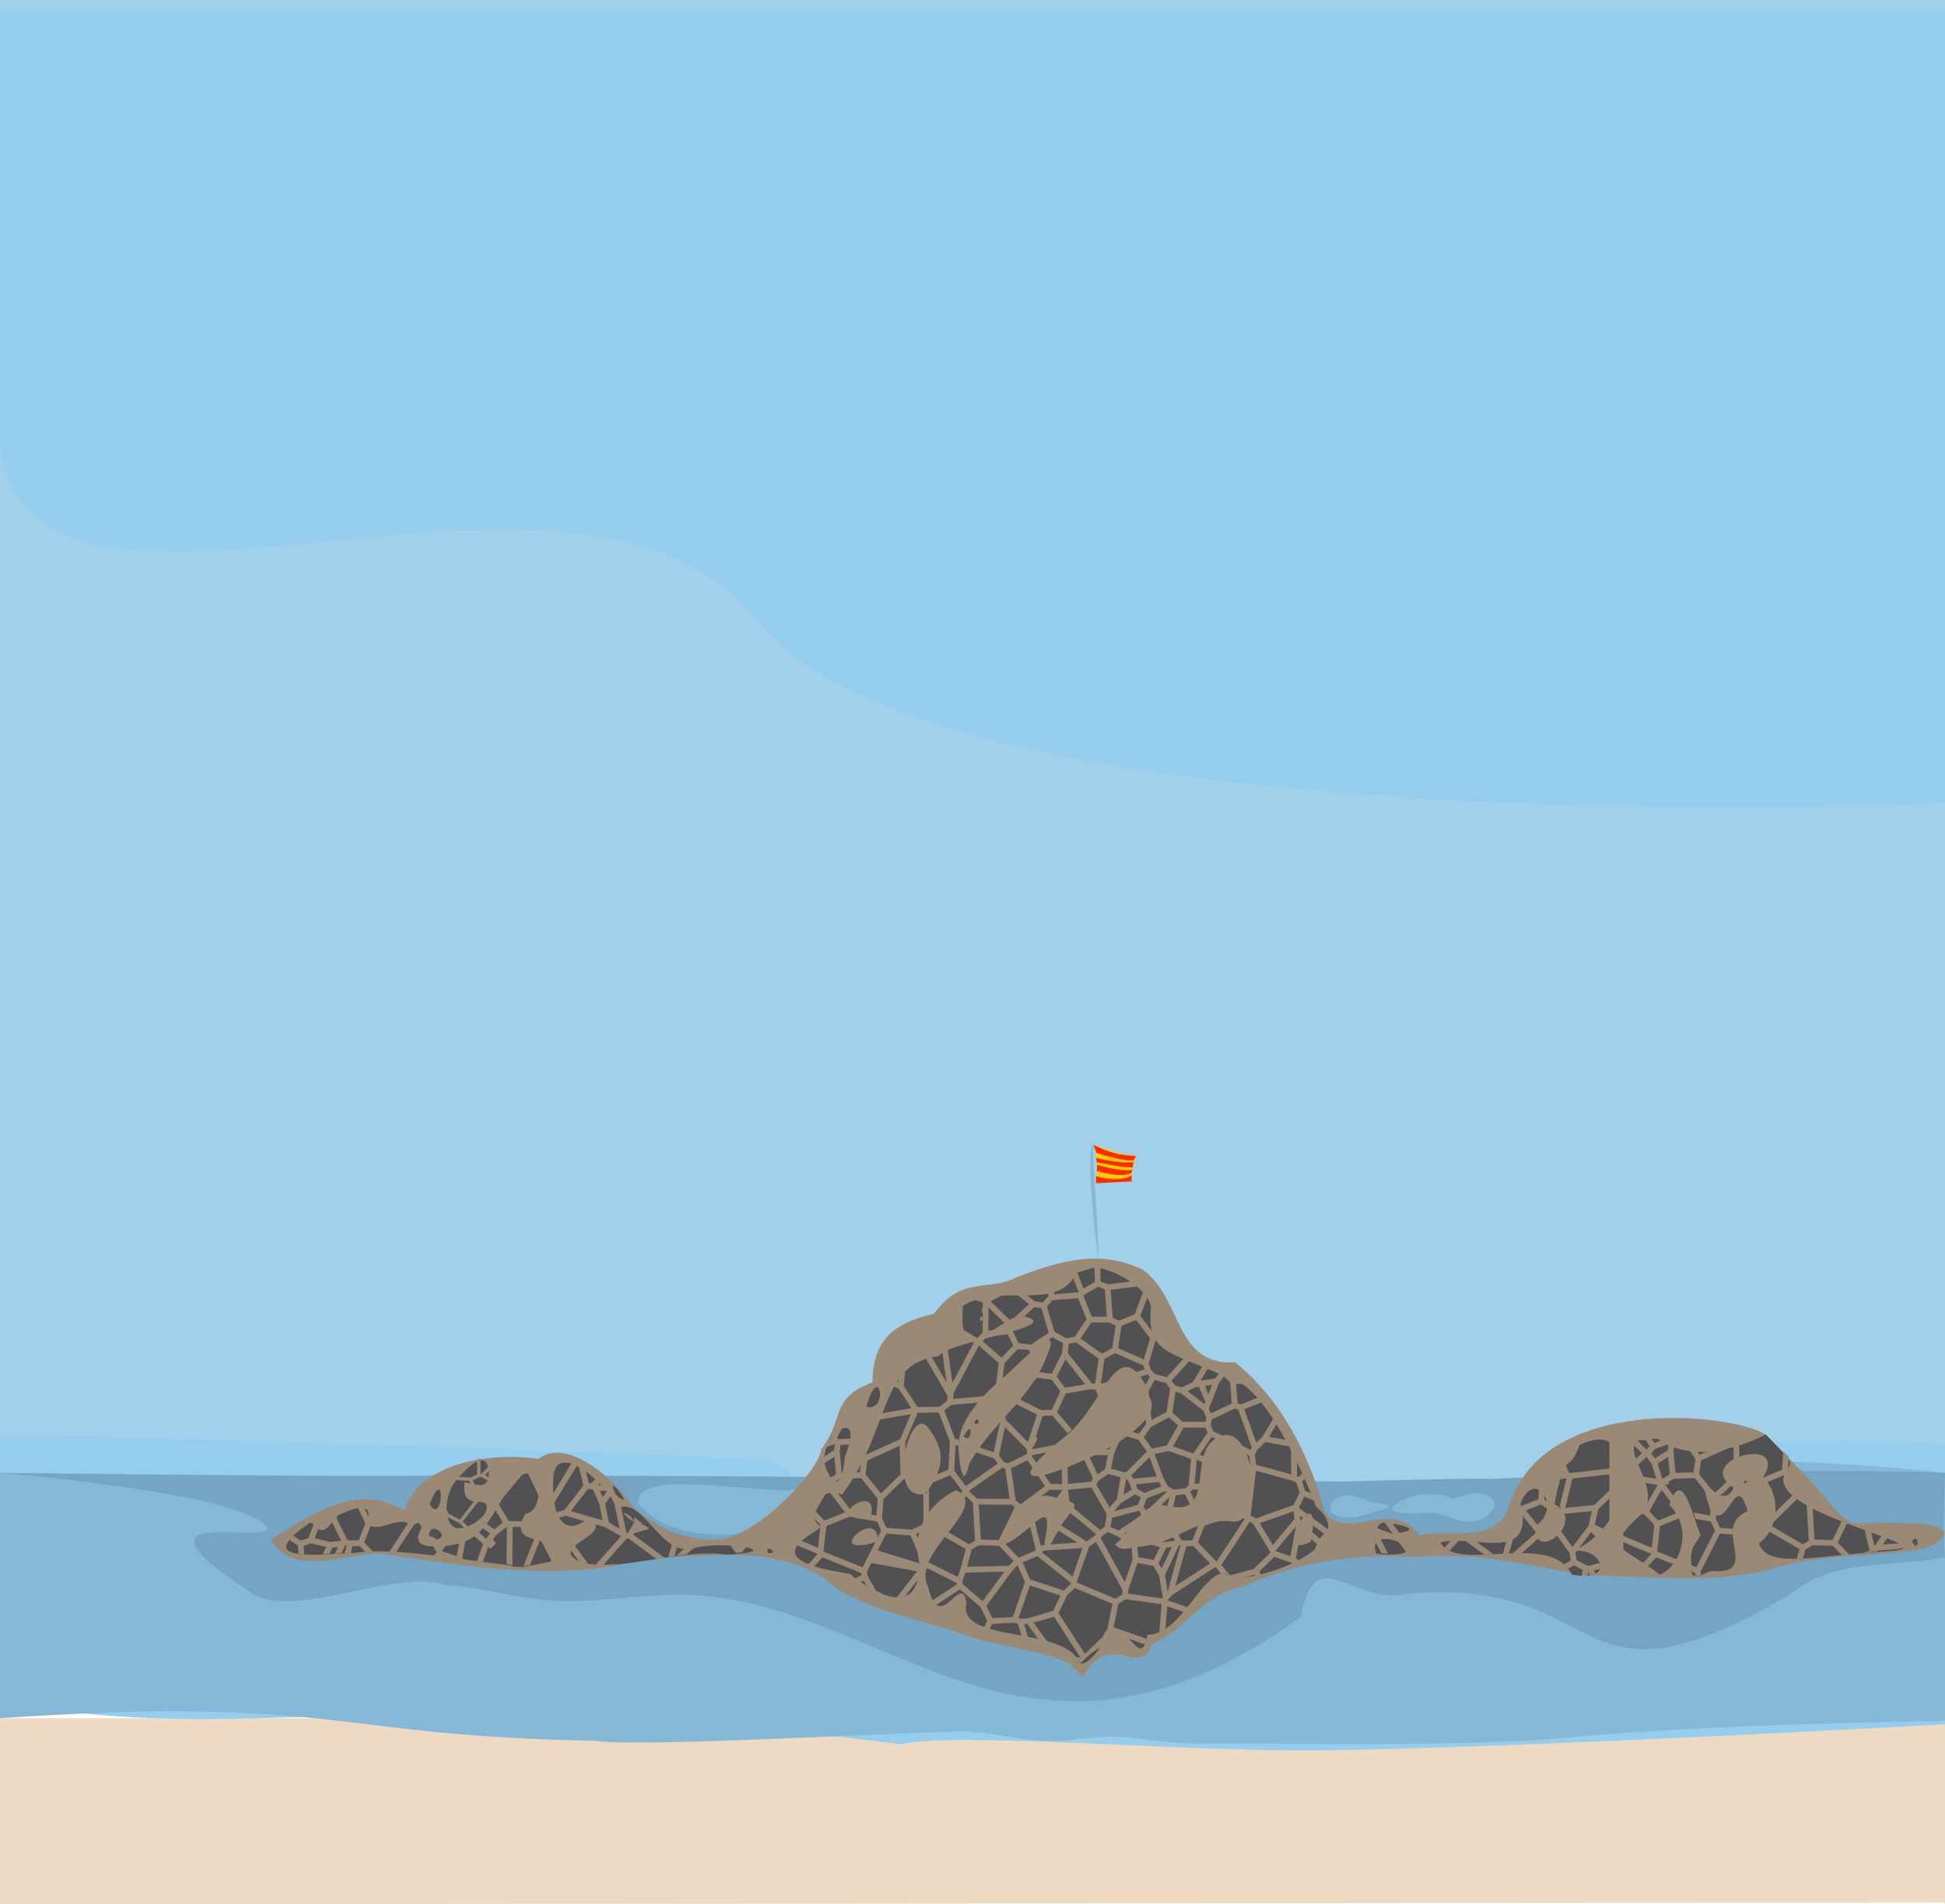 <svg xmlns="http://www.w3.org/2000/svg" xmlns:xlink="http://www.w3.org/1999/xlink" width="2236" height="2189" version="1">
  <defs>
    <pattern xlink:href="#a" id="b" patternTransform="translate(693 -32) scale(.446)"/>
    <pattern patternUnits="userSpaceOnUse" width="2149" height="1062" patternTransform="translate(-324 -55) scale(.265)" id="a">
      <path d="M10 12h2128v1037H10zm0 0h2128v1037H10zm739 17l61-18m0 0l1-5m-82 0l20 23m1205-10l1-13M262 30l1-24m-1 24l12 32M1678 6l6 40m0 0l51 9M810 11l2 51m923-7l73-12m0 0l7-37M812 62l25 10m650-6l11-60M591 71l2-65M342 85l62-79M208 92l54-62m-54 62l15 10m0 0l51-40m0 0l22 34m0 0l21-90m432 23l22 57m0 0l41-24M342 85l39 43m0 0L423 6M148 6l25 82m0 0l35 4M1995 6l80 66M766 92l5-6m-601 7l3-5m793-51l11-31M837 72l109-14m0 0l20-21m300 20l25-51m-269 0l107 89m0 0l21-89m791 93l13-80M688 6l4 92m0 0l74-6M430 6l39 81m1018-21l97 31m-2-91l2 91M469 87l54 19m0 0l68-35M1889 6l8 102m0 0l44-9M296 96l9 18m0 0l37-29m1316 18l26-57m-418 11l51 82M304 117l1-3m286-43l55 44m938-18l10 14M1328 6l104 100m0 0l55-40M223 102l40 36m0 0l41-21m342-2l26 4m0 0l20-21m902 13l24 8m0 0l40-16M837 72l6 83m589-49v13M766 92l25 63m0 0h52m474-16l74 14m0 0l41-34m-1128-2l39 46m180-57l64 63m0 0l59-54M72 6l29 139m0 0l69-52m743 54l33-89m-103 97l23 11m0 0l47-19m745-44l87 51m-10-99l10 99m63-111l25 87m0 0l7 2m0 0l57-24M584 185l3-16m1253-37l12 19M522 192l1-86m-1 86l62-7M1954 19l132 101m-11-48l11 48M430 169l39-82m963 32l40 49m-31 44l31-44M244 183l19-45m80 25l56 16m-18-51l18 51m0 0l11 1m0 0l20-11m-71 55l40-45m1073-11l35 17m0 0l87-74m-681 36l42 55m790-48l20 16m0 0l68-40m-878 72l95-21M966 37l84 144m-546 30l18-19m-92-23l72 43m0 0l2-1m168-92l22 73m-450-9l55 36m0 0l44-56m1074 70l24-21m66-27l8 18M170 93l37 109m0 0l37-19m513 23l34-51m338-60l39 59m0 0l98-97M584 185l19 38m1154-30l8-23m-17 30l9-7M603 223l39 4m0 0l52-35m0 0l36 19m0 0l27-5m99 27l10-67m575 46l25 47m0 0l49-56m-349-38l2-11m189 73l34-74m-34 74l60 6m263-2l68-31M727 244l3-33M1941 99l114 70m-203-18l93 78m0 0l110-60M299 219l12 30m0 0l48-25m1259-105l16 109m0 0l46 3m-630-50l43 20m-336 5l65 46m0 0l34-19m237-32h25m0 0l48-36m-662 46l60 53m0 0l39-41m-426 11l30-32m911-1l3 23m934-55l46 1m-15-50l15 50m-421 61l23 66m-847-64l79 35m0 0l20-66m496 87l15-30m-15 30h73M61 216l40-71m1316 88l32 57m0 0l2-1m473-14l21-46m-1303-2l12 70m408 25l59-98m-59 98l15-2m447-31l45-24m-54-62l54 62m-915 32l43 6m0 0l30-59m394-20l15 67m600 20l12-111m-45 97l32 14m0 0h1m-659 9l41-6m0 0l18-23m433-26l19 6m0 0l46-43m-46 43l2 7m-454 13l24 22m-225-45l7 20m910-137l6 141m0 0l66-17M61 216l48 34m0 0l68-16m1559 77l86-16m-65-102l65 102m-520-30l15-126m-15 126l55-38m-191-62l135 101m0 0l1-1m288 13l68 53m0 0l45-34m-761-9l13 14m867-7l16 9m0 0l20-12m-903 10l37 10m0 0l101-111M935 338l20-36m74 36l33-16m-335-78l66 83m-96-24l27 36m0 0l69-12m1308-157l43 23M992 312l14 19m0 0l23 7m629-7l7 24m-872-28l18 2m0 0l11-77m-645-18l111 86m523 9l2 2m0 0l129-43m982-13l49 66m0 0l171-121M1077 320l20 47m0 0l21-53m547 41l65 12m0 0l5-56M136 343l152-23m872-7l5 63M132 342l4 1m-27-93l11 85m0 0l12 7m1033 34l15 6m468 2l17-29M288 320l16 8m0 0l7-79m-179 93l24 73m1004-102l145 4m-4-51l4 51m-309 81l10-67m23 7l61 47m0 0l7-18m-514-12l71-58m526 85l131-52m-6-13l6 13M85 382l35-47m463 20l81 41M85 382l12 26m567-12l34-1m0 0l26-56M410 180l23 162m0 0l69-130m809 118l5 9m-763 18l11-93m-11 93l30-2m413 43l32 28m-477-69h2m1283 27l2-80M136 343l92 66m131-185l73 126m0 0l1-8M79 459l18-51m993-23l9 22m0 0l66-31m-614-19l17 60m830-48l51-79m-514 48l9 88m0 0l52-28m809 3l31-17m-520-45l58 29m0 0l24 1M156 415l46 21m0 0l26-27m1502-42l31 44m0 0l44-10m-992-70l24 73m0 0l98-66m819 82l7-9m-924-2v-5m191 22h67m0 0l4-19m549-23l52 58m0 0l54-22M32 455l47 4m18-51l35 49m0 0l24-42m1161 61l38-22m0 0l19-86m-943 0l1-18m-1 18l120-11m1138 99l11-14m-141-23l31-141m-31 141l89-35M79 459l16 23m0 0l41-15m-4-10l4 10m1262-98l77 47m0 0l49-127m-429 137l8 22m-921 21l20-33m-66 31l6 4m0 0l40-2m1789-50l2-78M837 409l33 35m-172-49l48 56m0 0l91-42M4 409l81-27M4 438l28 17m272-127l39 60M139 496l3-25m86-62l114-20m0 0l1-1m1618 39l10-8M743 461l3-10m-3 10l33 36m-697 2l16-17m-63-27l44 45m0 0l3-1m264-111l64-1m0 0l24-19m810 95l75-124m-75 124l76 13m-447-32l51 14m0 0l23-32m51 60l33-60m808-42l98 53m0 0l27-10m-272 29l12 48M568 417l67 68m0 0l29-89m112 101h71m0 0l23-53m-144 37l17-20M79 499l18 24m0 0l42-27m1782-29l13-30M308 469l34-80m1348 136l11-21m-1152 3l19-90m67 68l3 13m0 0l88-17m337 25l40-58m490 32l96-24M182 469l29 44m0 0l97-44m99-82l31 81m0 0l111 39m1141 18l6 11m-701-50l65 23m0 0l3-3m638-2l68 11m-15-95l15 95m-233-66l23-30m-23 30l57 31m-672-22l27 38m0 0l47-10m-362 22l5-10m1048 59l10-21m-516-154l37 104m0 0l24-23m352 17l24 39m-142-103l40 38m0 0l21-5m81 70l13 13m0 0l60-7M549 507l16 21m790-74l20 75m-487 27l60-60m-69 60h9m-51-11l10-48m-10 48l42 11m-314-28l15 6m0 0l53-26m1245 18l43-59m-818-19l106 53m0 0l8-15m-329 70l12 17m905-172l27 134m0 0l46-9m0 0l16 25m27-84l57 99M139 496l6 62m918-52l96 44m537-14l41 31m241-1l43-11m-60-128l60 128m-1876 3l60-2m0 0l6-43m1810 42l8 3m-654-29l112-14m0 0l28-61m299 91l18-10m-932 38l74-7m-26-70l26 70m-666-97l3 88m1375 0l30 30m0 0l21-20M434 547l4-79m1273 121h3m0 0l2-2m53-72l22 34m0 0l23-4m-914 28l8 24m758-8h45m-53-4l28-28m-28 28l8 4m-890-92l32 68m0 0l29-20m1057 6l63 32m0 0l21-17m-491-51l2 14M311 557l58 17m0 0l65-27m1303 20l50-13m0 0l4-5M13 558l63-58m1554 32l13 52m0 0l15 1M13 558l100 17m-16-52l16 52m982 10l64-35M113 575l2 1m0 0l30-18m1014-8l54-15m-4-34l4 34M115 576v4m1098-45l105 29m-1-88l1 88m-410 33l24 13m-133-30l9-15m-175-57l53 78m980 3l17 39m0 0l28-39m-393-25l12 6m0 0l45-41m-443 81l54-21m-12-23l12 23m67-3l7-77m-7 77l42-1m-227 36l11-65m-11 65l40-24M726 481l1 106m0 0l72-7m-113 6l41 1m0 0l1 11m1086-53l39 83m-932 11l11-29m54-21l15 9m-567-51l36 47m0 0l95-66m1390 95l2-40m-916 14l12-11m-52 12l6 3m0 0l34-4m-571-3l2 6m858-30l10 32m-612-4l5 39m607-35l66 26m0 0l83-99m364 99l37 6m0 0l4-83m-973 88l15 21m0 0l65-62m-65 62h1m-465-60l25 24m0 0l96 1m-13-91l13 91m1310 19l52-21m-65 11l11 10m0 0h2m-581-5l18-37m474 54l39-28m-39 28l48 14m-1188-1l54-71M75 650l40-70m1207 59l2 6m683 4l22-91m-1824-2l47 58m0 0l59-57m1696 92l88-9M937 660l13 16m0 0l41-7m0 0l16-68m855 69l26 1m0 0l13-27m-577 1l2 27m629-49l45 32m0 0l7-6M616 638l70-52m-571-6l57 75m444-17l22 22m0 0l36 9m-81-44l14 12m0 0l9 1m710 34l5 11m-236-98l59 72m941-17l49-47m-115-35l115-13M799 580l42 72m0 0l27-31m-194 48l34 16m0 0l25-48m1351 51l11-48M708 685l1 4m1373 3l2-4m-595-159l54 111m0 0l74-121M75 650l30 32m0 0l67-27m669-3l1 8m0 0l79-21m120-42l40 83m0 0l73-23m436-4l53-69m260 60l49 61m-798-48l44 4m0 0l15-126m193 93l31 52m0 0l8 2m-247-21l3 5m389-13l104 30m-11-55l11 55m-493-17l17 10m0 0l104-37m630 66l43-7m0 0l5-43m-676-10l81 60m0 0l32-25m335 2l15-128m-15 128l42-26M384 687l88-87m1071 40l7 23m0 0l40-10M369 574l1 113m0 0h14m1166-23v-1m-618 61l18-48m-84 31l71-47m-765-5l76 14m0 0l4-55m584 80l6-34m-6 34l30 13m66 17l51 12m462-54l82 1m0 0l23-19m-219 19l54 48m0 0l20-26m118-2l4-20m-794-46l85 70m0 0l18-13m30 13l40 26m0 0l26-9m-261 19l38-54m274 47l32-4m0 0l6-3m-30-60l30 60m741-30l10-17m-10 17l100-29M810 717l8-10m-484-3l36-17m651 42l13 3m-473-1l46-94m-110-13l6 105m0 0l58 2m473 1l27-1m0 0l20-51M960 783l23-47m-345-76l22 91m0 0l11-8m38-54l74 47m0 0l27-19m-139 26l112-7m911-53l45 26m-25-120l25 120M248 669l14 30m0 0l72 5m323 52l3-5m1311-332l173 10m-405 280l4 3m0 0h11m0 0l8-13m-856 34l3 41m0 0l51 9m-576-96l96 56m0 0l23-14m715-53l44 73m0 0l64-77M97 754l8-72m1157 67l3 9M97 754l3 5m1895-61l40 56m0 0l47-62M334 704l35 82m896-28l49 17m0 0l17-92m-770 48l44 46m-19 20l19-20m355 6l17 30m0 0l38-81m-410 45h3m0 0l49-21m1425-64l62 56m-926 56l47-46m-204-27l52 54m922-31l4 26M465 800l15-57m-15 57l121-3m527-12l8 3m0 0l80-122M608 777l24 54M45 819l55-60m1980 38l64-18m-105 1l31 16m0 0l10 1m-636 17l1-132m639 6l60 28m-830 59l47 24m0 0l24-68m59 83l33 5m0 0l46-116M4 645l71 5M4 715l93 39m1657-42l102 75m0 0l32-116m-32 116l1 2m0 0l95-84m-402-41l106 146m0 0l87-98m-87 101v-3m-295-11l6 13m0 0l77 2m-323-26l29 35m0 0l68-19m-561-48l93 74m0 0l33-94m-414 50l86 43m0 0l10-29m1058-97l70 136m0 0l63-26m201-24l4 13M100 759l109 44m0 0l53-104m1818 98l44 88M750 830l1 8m1342 64l31-17M455 829l2 12m542 18l35-127m-35 127l114-74m-303-68l73 133m0 0l26-76m-700 29l2 15m1842 80l17-102M632 831l94 31m0 0l25-24m1302 60l19 7m0 0l21-3M71 890l140-72m766-5l10 59m0 0l12-13m718 25l144-82m-205 11l51 68m0 0l10 3m-166-14l42-31m-116-20l44 50m0 0l30 1M45 819l13 71m0 0h13M4 559l9-1m869 310l1-18m834 34l28 32M211 818l24 42m1260 45l26-36m-177 14l23-71m-485 56l101 14m0 0l4-10m-4 10l1 2m877-82l46 52m0 0l132-74m-652 139l108-14m-744-67l107 45m0 0l24-15m336-64l73 100m0 0l53-21m-642 29l24-50m-269-21l59 51m0 0l70-95m1417 125l50-24M235 860l55 28m0 0l79-102m775 113l6-76m194 60l30 36m0 0h13m-13 0l1 2m176-51l37 64m0 0l2 2m-319-14l20-18M185 937l50-77m1672-6l3 24m0 0l93 44M634 932l68-20m420 5l22-18M24 923l34-33m1086 9l80 36m0 0l47-13M185 937l51 52m1354-53l68 16m0 0l49-71m-723 3l123 42m0 0l15-9m468 19l14 60M598 929l34-98m-34 98l14 5m0 0l22-2m-296-13l119-78M229 998l7-9m54-101l29 28m0 0l19 3m880 58l6-42M71 890l88 72m0 0l26-25m1202-18l98 57m0 0l10-71m-651 48l14-70m800 69l9 31M516 892l19 40m0 0l63-3m1147-13l139 17m0 0l26-55m-581 126l46-83m628 1l30 60m-1797 7l57-9m0 0l26-64m1230 81l39-63m-39 63l55-1m-275 8l19 10m612-14h57m0 0l16-18m-815-5l55 42m-2 2l2-2m-2-97l32 83m0 0l26-1M153 984l6-22m1114 57l26-6m0 0l4-8m239 0l7-8m332-38l3-26m-3 26l79 41M153 984l23 26m0 0l53-12m405-66l62 86m133-39l15-26m-232-19l27 89m0 0l57-5m1337-36l61 13m-22-90l22 90M844 953l131 46m0 0l9-115M24 923l78 86m0 0l51-25m138 36l2-40m1714 58l10-38m-1385 35l7-12m965-27l24 32m0 0l39-45m-545-66l72 119m0 0l24-59m324 28l80 38m0 0l6-15m-280-14l73 10m-46-103l46 103m246-41l87 44m-9-111l9 111m-563 20l3-11m-3 11l80-26m-775-12l39-77m-39 77l136 26m851-6l2-53m-2 53l59-24m552-10l47 22m-48-115l48 115M702 912l75 116m0 0l52-49m-133 39l78 18m0 0l3-8m1183-28l11 54m27 0l9-16M229 998l19 56m26 0l17-34m1130 4l33 30m11 0l18-25M338 919l128 130m0 0l30-40m-205 11l142 34m33 0v-5m833-36l6 41m32 0l11-40m-519-35l115 75m31-55l18 55m761-27l21 27m64 0l42-95M4 806l41 13m131 191l21 44m879 0l31-128m900 112l66 16m68-37l3 2m-957 35l4-7m70 7l10-33m351 22l1 11m-991 0v-19m142 1l1 18M4 209l57 7M4 929l20-6m56 131l22-45m2022-124l20 8m-69-821l9-66" fill="none" stroke="#998975" stroke-width="15"/>
    </pattern>
  </defs>
  <path d="M0 1660V0h2236v1677c-915 383-1495 132-2236-17z" fill="#a2cfea"/>
  <path d="M2234 2187L0 2189v-214l2236 1v213z" fill="#eedac2"/>
  <path d="M1519 2012c-161 2-417-22-484-7-586-77-754 6-1035-50v-306s391 8 885 29c1045 697 291-84 1351-18v322s-478 27-717 30zM872 714C668 452 28 801 0 509V11h2236v912S1077 978 872 714z" fill="#95cdef"/>
  <g fill="#85b7d6">
    <path d="M1391 2004c-71 2-86-14-152-5-52 7-83-6-128-9-158 5-378 18-427 11-251-5-275-33-483-34-67-1-201 8-201 8v-282s1337 17 1737 10c169-49 499-10 499-10v285c-156 3-309 7-465 22-126 7-254 4-380 4z"/>
    <path d="M1607 1772c-21-11-1 11 0 0zm258 4c15-32 16-57-6-14-13-28-39 36 6 14zm86-8c-20-22-32 27 0 0zm-232-11c-3-13-18 8 0 0zm-1394-7c-18-21-9 12 0 0zm142-10c-9-25-23 12 0 0zm451-16c30-12-37 6 0 0zm-379-26c-6-9-6 9 0 0zm1338-48c-7-9-10 9 0 0z"/>
  </g>
  <path d="M1712 1700c3-1-60 0-170 3-343-3-685-7-1003-7v2c-4 4-5 0-4-2h-26c-129 2-509-3-509-3s256 21 301 57c44 35-185-32-12 81 49 32 166-29 223-9 45 3 83 16 126 18 46 2 93-6 139-7 240-1 396 258 718 26 18-91 57-13 124-27 235-21 182 153 440 0 51-42 120-30 177-42-3-32 0-97 0-97s-196-8-524 7zm-1177-4h4c-2-2-3-1-4 0zm250 10c46 0 108 10 133 6 73-4-17 56-51 49-45 7-102 4-133-32-3-18 20-23 51-23zm843 13s27-5 43 4c47-20 63 11 28 25-25 6-33-10-59-9-72 5-26-18-12-20zm-77 0c5 0 19 5 26 8 44 4 3 10-14 16-44 9-42-25-12-24z" fill="#75a5c4"/>
  <g fill="#998975">
    <path d="M1117 1882c-55-20-102-26-154-55-58-55-145-37-218-36-100 29-207 9-307-5-38-2-99 29-127-16 76-49 108-58 154-34 18-56 102-67 154-59 32-26 91 25 109 56 29 22 47 34 89 37 51 4 128-85 127-104 28-36 9-58 59-77 1-45 19-67 71-79 31-44 64-25 95-42 51-19 94-32 144-9 47 33 36 111 107 107 54 44 85 106 103 172 27 36 76-18 109 27 35-9 85 11 102-31 37-131 253-111 296-85l43 44c19 19 42 53 57 58 30 0 148-7 89 27-49 13-129 6-187 27-71 16-139 6-209 6-65-12-130-28-196-21-69-5-138 6-198 34-50 10-65 50-105 66-9 39-50-17-78 36-1 3-15-12-13-9-1-13-84-25-116-35z"/>
    <path d="M1843 1648l-8 43-19 42z"/>
  </g>
  <g fill="#515053">
    <path d="M534 1707c-4-11 29 15 28-15-2-30-28-2-38 10s-16 40-4 52c6 6 18 1 25-3 8-5 17-13 14-22-2-7-28 6-25-22z"/>
    <path d="M1240 1910c-17-41-140-21-129-67-5-39-31 39-44-19-21-40 74-92 32-111 0 0-56 24-42 84 0 67-56 32-80 12-122-18-29-49-34-55-16-8-4-48 25-36 57-76 42-151 111-159 10-18 157-35 93-47-32 11-71 62-65-11 47-29 115 12 134-46 49 0 84 35 82 49-4 52 19 48 87 79 45 6 92 119 103 149 59 47-88 96-104 77-25-6-51 71-90 70-8 51-30-43-55 15-5 10-21 24-24 16zm-37-191c-38 2-93 102-13 31 32-28-5 54 20 22 19-45 49-41-7-53zm106 59c46-4 62-34 108-29 37 4 26-108-11-99-46 12-4 95-63 81-33-7-40 29-61 44 5 9 18 4 27 3zm-300-6c2-43-68 21 0 0zm498 0c16-84-51 26 0 0zm-507-26c16-47-61 2 0 0zm64-29c20-28 25-47 3-76-22-28-49 87-3 76zm226-62c56-40 26-46 27-63-33-59-49 24-91 58-112 90 35 26 64 5zm-176 28c26-47 70-74 89-123 21-49-30 7-49 23s-50 45-52 76c-1 9 4 62 12 24zm-6-32c12-23 9 11 0 0zm12-15c4-12 9 4 0 0zm68 27c18-29-29 8 0 0zm-58-147c-3-9-6 9 0 0zm3-11c-4-10-7 12 0 0zm674 305c-24-51-132-1-151-37 38-10 109 26 92-45 17-42 49 6 17 26-3 45 61-5 22-25 14-70 14-29 29-68 57-27 45 39 43 65-3 27-41 57-58 59 36-14 63 35 6 25zm138-2c-2-26-2-25 10-43-9-21-21-81-36-35 28 27 13 71-11 80-43-34-66-27-24-67 39-31-47-95 22-89 35 25 84 15 124-5 43 44 25 27 20 51-2 45 198 79 120 83-77 4-138 22-148-9 23-16 26-55 5-76 31-50-83-20-34 12-15 34-48-40-27 25 20 30 29-48 43 2-43 18 16 72-39 69-7-2-21 13-25 2zm-26-103c-7-14-9 8 0 0zm-1334 94c-57-6-132-21-177-14-36 1-121 13-54-33 8-9 12 26 32-9 56-27 29 10 43 12 15 2 32-13 44-1 46-24-32 30 39 23 45-4 52-35 73-66 35-51 46 26 19 29-24 44 43 16 29 55-15 2-34 10-48 4zm-15-25c-7-15-15 19 0 0zm101 23c-49-19 40-32 6-52-33 26-43-10-41-45 2-51 72 15 72 35 31-20 51 59 92 44 32-8 108 4 36 8-56-7-111 18-165 10zm54-54c-24-15 14 18 0 0zm158 42c-5-12 15 2 0 0zm699 1c-14-42 86 8 0 0zm616-14c8-13 9 16 0 0zm-1704-2c-6-29 34 1 0 0zm1107-7c-78-25 69-7 0 0zm-1107-34c19-49 15 27 0 0zm214-11c-15-31 26 23 0 0zm1296-14c7-8 7 3 0 0zm-1052-11c-22-36 47-86 19-18 0 11-6 45-19 18zm44-76c15-54 26 7 0 0z"/>
  </g>
  <g fill="url(#a)" transform="translate(207 1006)">
    <path d="M1033 903c-64-25-152-38-141-59-31 8-19 31-32-26-21-40 51-74 32-111 0 0-27 25-42 84 5 64-59 37-80 12-141-23-71-45-34-56-33-2 4-58 26-43 57-76 41-144 110-151 5-21 143-34 93-47-31 35-80 51-64-11 27-30 113 9 132-48 47-20 85 37 84 51 15 32 18 47 86 79 43-14 89 107 104 152 69 59-95 96-105 73-20 14-51 73-90 70-7 52-31 14-55 16-24 15-21 23-24 15zm-37-190c-32 13-83 83-13 30 19-6-9 43 20 22 19-45 40-33-7-52zm106 59c41-17 69-50 109-30 12-26 7-66-12-98-25 30-25 113-63 81-26 12-25 32-60 44 5 8 15-1 26 3zm-299-7c-22-30-24-1 0 0zm-9-25c-10-19-15-5 0 0zm64-29c13-32 24-48 2-76s-36 83-2 76zm223-67c24-39 25-42 29-58-21-13-51 21-91 57-102 93 28 7 62 1zm-174 32c26-46 54-82 89-122 21-49-28 10-49 23-13 20-50 45-52 76-1 8 4 62 12 23zm-6-32c12-22 9 12 0 0zm13-15c4-11 8 5 0 0zm686 175c-24-51-133-1-151-37 37-12 85 25 92-45 26-43 50 7 18 25 7 36 45-18 22-25 13-69 6-29 28-68 57-26 56 37 55 65 1 28-46 67-70 60 37-14 64 35 6 25zm138-2c-2-27-2-26 11-43-10-21-15-74-37-36 28 28 14 72-11 81-51-25-73-34-24-68 27-33-47-98 22-89 35 23 84 16 124-4 43 43 41 31 20 51 8 41 198 77 120 82-57 5-137 23-148-9 23-16 16-49 5-75 20-44-55-34-34 11-47 38-48-40-26 25 20 31 28-47 42 2-43 19 16 73-39 70-7-3-21 13-25 2zM378 792c-59-5-131-13-177-13-36 0-124 14-53-33 6-15 13-7 31-9 37-29 47 8 56 6 15 1 30-14 42-2 47-24-37 26 34 20 46-4 44-50 74-72 47-34 46 43 19 46-25 44 36 15 23 53-15 3-35 10-49 4zm-15-24c-6-15-30 66 0 0zm93 22c-49-19 50-25 16-45-33 26-47-17-45-53 2-50 73 6 74 26 7 9 62 59 92 55 33-8 105 2 36 7-48-9-119 24-173 10zm220-11c-5-12 15 1 0 0zm700 0c-19-41 90 6 0 0zm22-19c-87-28 53-16 0 0zM287 722c19-48 16 27 0 0zm1510-24c20-17 8 3 0 0zM745 687c-27-32 49-90 19-19 2 12-6 59-19 19zm44-76c2-22-2 27 0 0z" fill="url(#b)"/>
    <path d="M327 701c22 4 27 15 28-15 1-34-31-3-41 9-9 12-17 35 0 52 5 7 16 4 25-3 6-5 15-12 13-21-2-14-28 5-25-22z"/>
  </g>
  <path fill="#998975" d="M1853 1656h14v81h-14zm-848 125l52 16 2 10-61-11z"/>
  <path d="M1257 1316c-2 13 3 44 6 131-7-40-14-131-6-131z" fill="#85b7d6"/>
  <path d="M1257 1316c25 10 49 13 49 13s-6 15-5 29l-41 2s4-28-3-44z" fill="#ffce00"/>
  <path d="M1257 1316c27 13 34 11 49 13l-3 5c-13 1-43-9-43-9 0-4 0 0-3-9zm3 36c29 8 41-1 41-1v7l-41 2v-8zm0-21c29 7 43 5 43 5l-1 6c-13 0-41-6-41-6l-1-5z" fill="#ff2a00"/>
  <path d="M1261 1339c28 8 41 6 41 6s0-5-1 3c-11 7-40-2-40-2v-7z" fill="#ff2a00"/>
</svg>
